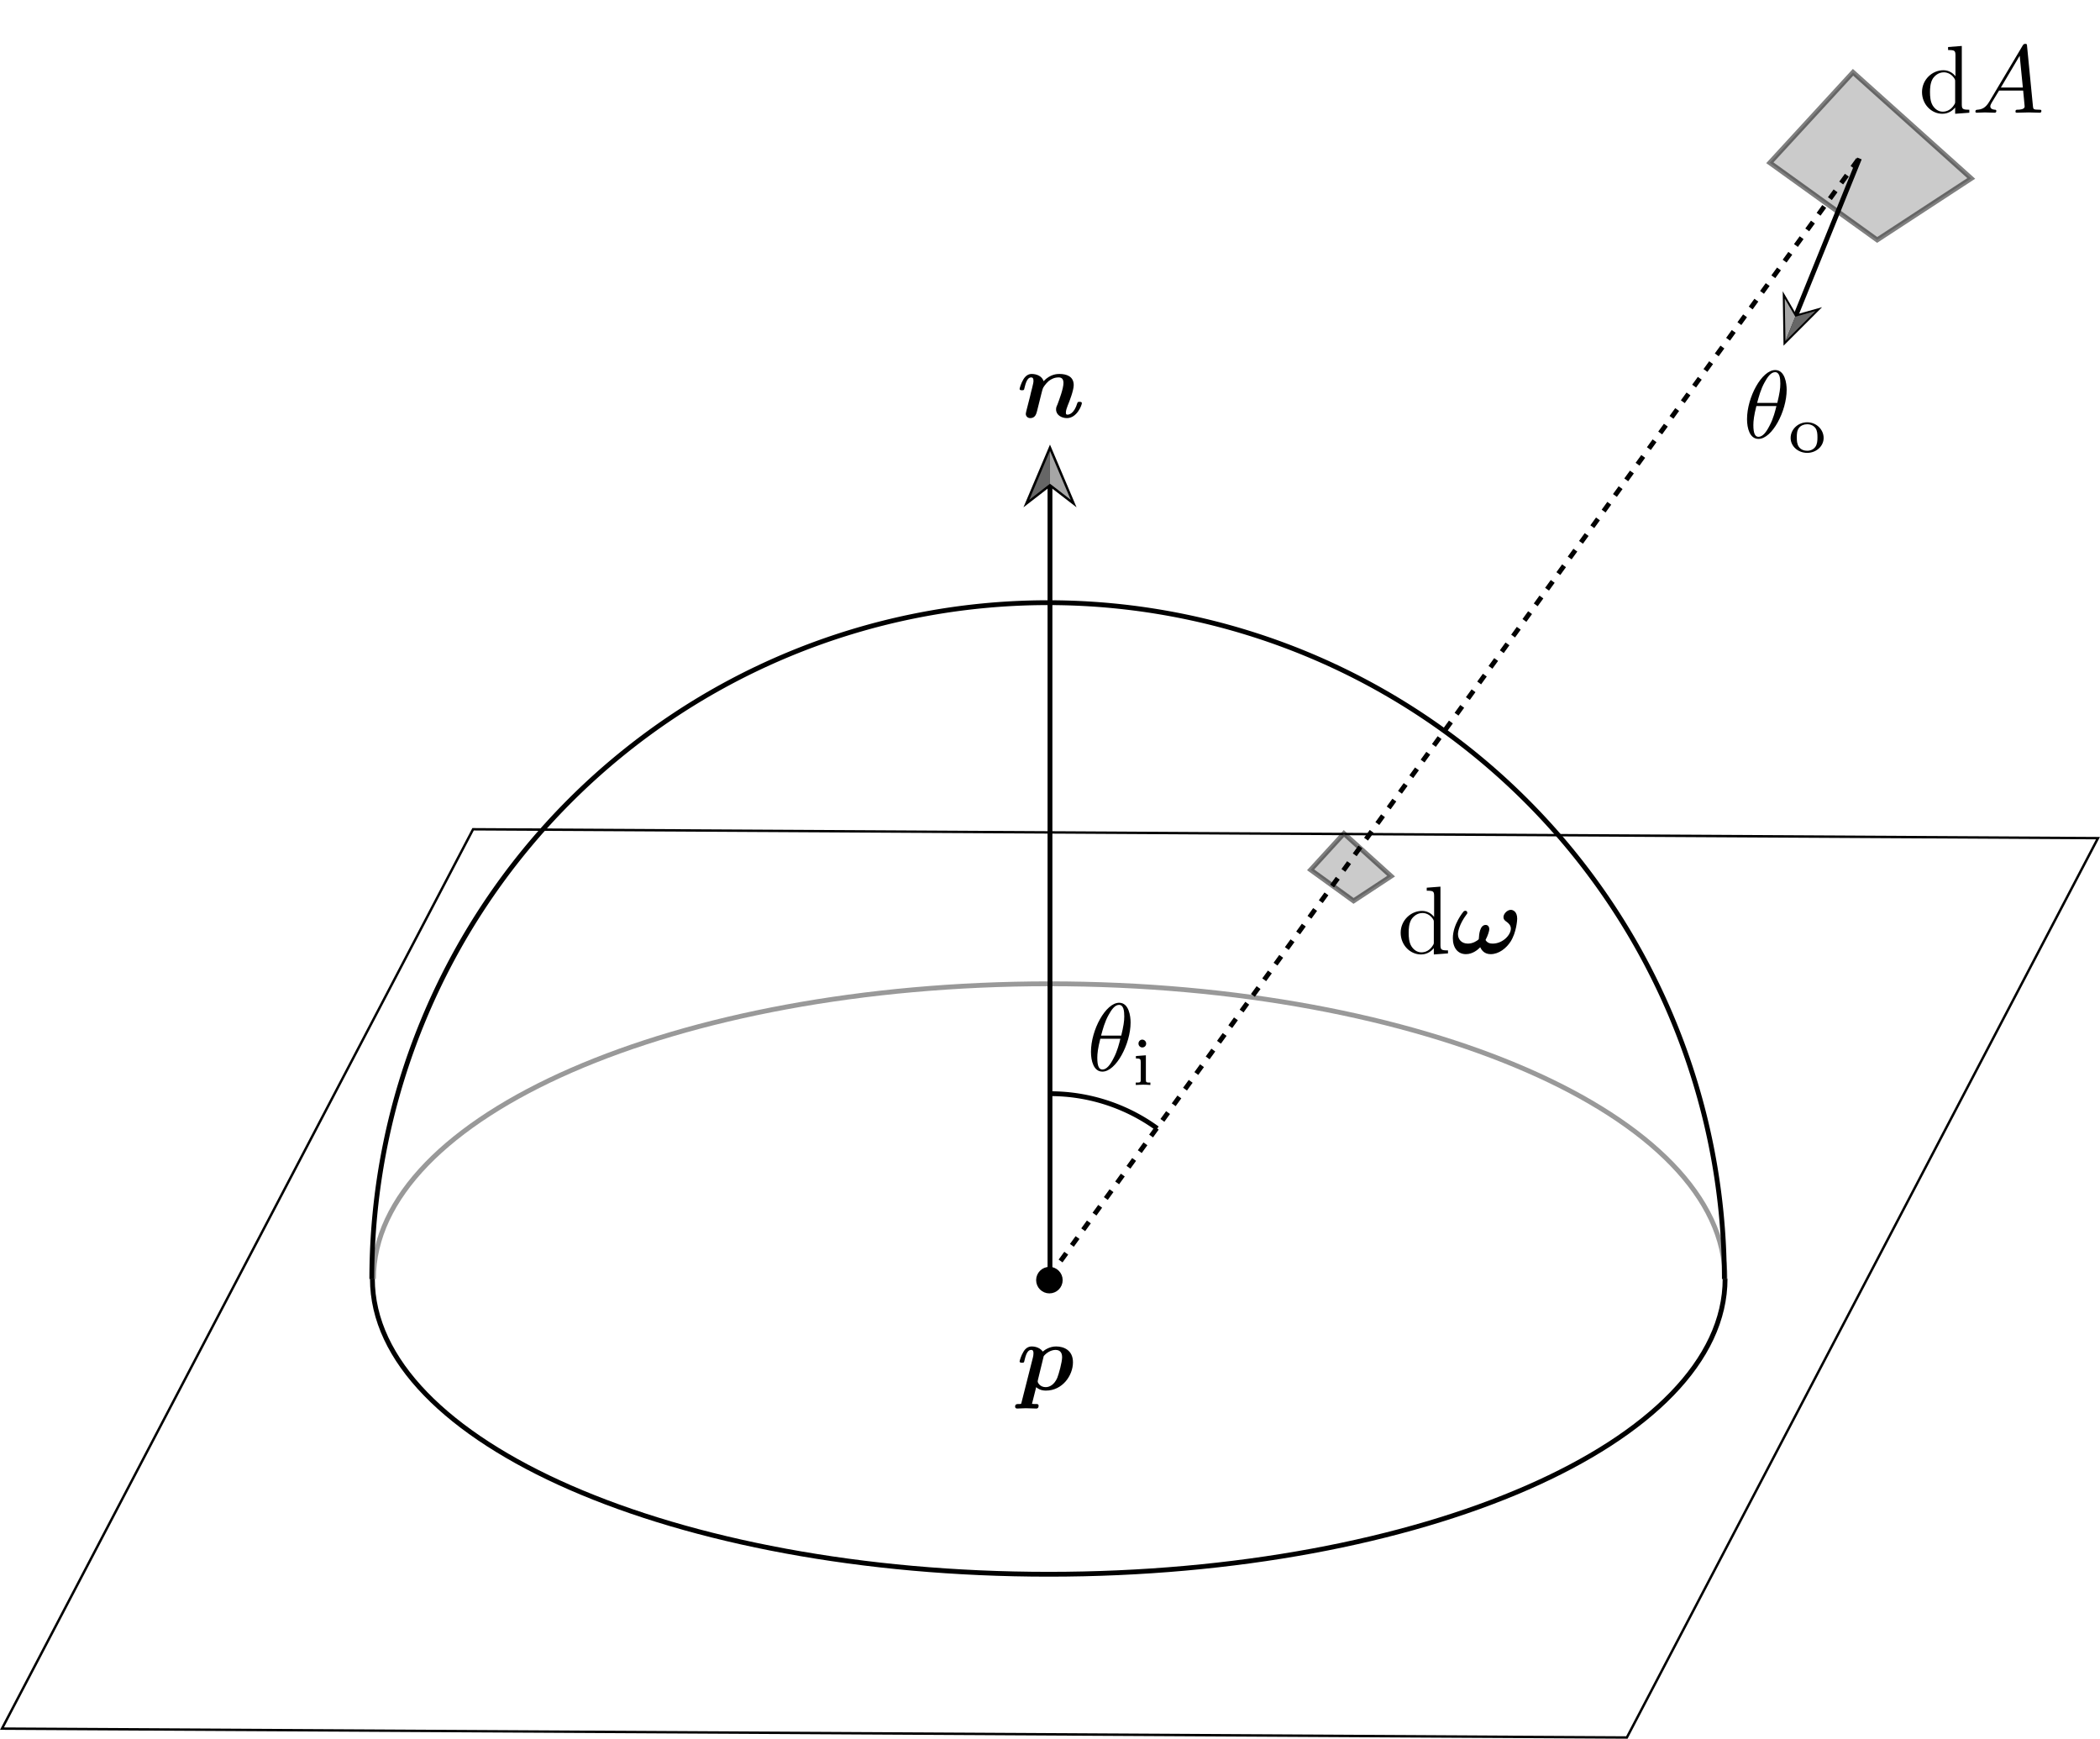 <?xml version="1.0" encoding="UTF-8" standalone="no"?>
<svg
   xmlns:dc="http://purl.org/dc/elements/1.1/"
   xmlns:cc="http://creativecommons.org/ns#"
   xmlns:rdf="http://www.w3.org/1999/02/22-rdf-syntax-ns#"
   xmlns:svg="http://www.w3.org/2000/svg"
   xmlns="http://www.w3.org/2000/svg"
   xmlns:xlink="http://www.w3.org/1999/xlink"
   xmlns:sodipodi="http://sodipodi.sourceforge.net/DTD/sodipodi-0.dtd"
   xmlns:inkscape="http://www.inkscape.org/namespaces/inkscape"
   id="Layer_1"
   data-name="Layer 1"
   viewBox="0 0 435.51 360.54"
   version="1.1"
   sodipodi:docname="Irradiancefromquadrilateral.svg"
   inkscape:version="1.0.1 (3bc2e813f5, 2020-09-07)">
  <sodipodi:namedview
     pagecolor="#ffffff"
     bordercolor="#666666"
     borderopacity="1"
     objecttolerance="10"
     gridtolerance="10"
     guidetolerance="10"
     inkscape:pageopacity="0"
     inkscape:pageshadow="2"
     inkscape:window-width="1920"
     inkscape:window-height="1017"
     id="namedview894"
     showgrid="false"
     inkscape:zoom="1.6463457"
     inkscape:cx="217.755"
     inkscape:cy="180.27"
     inkscape:window-x="1912"
     inkscape:window-y="-8"
     inkscape:window-maximized="1"
     inkscape:current-layer="Layer_1"
     inkscape:document-rotation="0" />
  <defs
     id="defs835">
    <style
       id="style833">.cls-1,.cls-2,.cls-3,.cls-8{fill:none;}.cls-1{stroke:#999;}.cls-1,.cls-2,.cls-3,.cls-6,.cls-7,.cls-8{stroke-miterlimit:10;}.cls-2,.cls-3,.cls-6,.cls-7,.cls-8{stroke:#000;}.cls-2{stroke-width:0.5px;}.cls-4{fill:#a6a6a6;}.cls-5{fill:#666;}.cls-7{fill:#999;opacity:0.5;}.cls-8{stroke-dasharray:2;}</style>
    <g
       id="g4304">
      <symbol
         overflow="visible"
         id="symbol5418">
        <path
           style="stroke:none;"
           d=""
           id="path1305" />
      </symbol>
      <symbol
         overflow="visible"
         id="symbol9201">
        <path
           style="stroke:none;"
           d="M 2.797 -3.75 C 2.656 -4.25 2.109 -4.5 1.562 -4.5 C 1.203 -4.5 0.922 -4.297 0.703 -3.938 C 0.453 -3.531 0.312 -3 0.312 -2.953 C 0.312 -2.812 0.469 -2.812 0.562 -2.812 C 0.672 -2.812 0.703 -2.812 0.75 -2.859 C 0.781 -2.875 0.781 -2.906 0.844 -3.156 C 1.031 -3.922 1.25 -4.141 1.516 -4.141 C 1.672 -4.141 1.75 -4.047 1.75 -3.781 C 1.75 -3.609 1.703 -3.453 1.609 -3.047 C 1.531 -2.766 1.438 -2.375 1.391 -2.156 L 1.031 -0.75 C 1 -0.625 0.953 -0.422 0.953 -0.359 C 0.953 -0.156 1.109 0.078 1.422 0.078 C 1.938 0.078 2.047 -0.375 2.125 -0.672 C 2.219 -1.047 2.297 -1.359 2.406 -1.797 C 2.438 -1.922 2.688 -2.953 2.719 -2.984 C 2.719 -3.047 3 -3.484 3.328 -3.766 C 3.609 -3.984 3.938 -4.141 4.359 -4.141 C 4.609 -4.141 4.859 -4.047 4.859 -3.562 C 4.859 -2.984 4.422 -1.828 4.234 -1.328 C 4.109 -1.062 4.094 -0.984 4.094 -0.812 C 4.094 -0.234 4.672 0.078 5.219 0.078 C 6.266 0.078 6.766 -1.281 6.766 -1.469 C 6.766 -1.609 6.625 -1.609 6.531 -1.609 C 6.406 -1.609 6.344 -1.609 6.297 -1.484 C 5.969 -0.375 5.438 -0.281 5.281 -0.281 C 5.203 -0.281 5.109 -0.281 5.109 -0.484 C 5.109 -0.719 5.203 -0.969 5.297 -1.219 C 5.469 -1.625 5.922 -2.797 5.922 -3.344 C 5.922 -4.266 5.156 -4.5 4.438 -4.5 C 4.234 -4.5 3.5 -4.5 2.797 -3.75 Z M 2.797 -3.75 "
           id="path8895" />
      </symbol>
    </g>
    <g
       id="g6192">
      <symbol
         overflow="visible"
         id="symbol3136">
        <path
           style="stroke:none;"
           d=""
           id="path3839" />
      </symbol>
      <symbol
         overflow="visible"
         id="symbol2848">
        <path
           style="stroke:none;"
           d="M 0.516 1.281 C 0.484 1.422 0.469 1.438 0.453 1.453 C 0.406 1.469 0.297 1.469 0.203 1.469 C 0.031 1.469 -0.156 1.469 -0.156 1.75 C -0.156 1.859 -0.062 1.938 0.047 1.938 C 0.328 1.938 0.656 1.906 0.953 1.906 C 1.312 1.906 1.688 1.938 2.031 1.938 C 2.094 1.938 2.281 1.938 2.281 1.641 C 2.281 1.469 2.125 1.469 2.031 1.469 C 1.891 1.469 1.719 1.469 1.594 1.453 L 2.031 -0.281 C 2.172 -0.141 2.5 0.078 3.031 0.078 C 4.766 0.078 5.844 -1.5 5.844 -2.859 C 5.844 -4.094 4.922 -4.5 4.094 -4.5 C 3.391 -4.5 2.875 -4.109 2.719 -3.969 C 2.328 -4.5 1.672 -4.5 1.562 -4.5 C 1.203 -4.5 0.906 -4.297 0.703 -3.938 C 0.453 -3.531 0.312 -3 0.312 -2.953 C 0.312 -2.812 0.469 -2.812 0.562 -2.812 C 0.672 -2.812 0.703 -2.812 0.75 -2.859 C 0.781 -2.875 0.781 -2.906 0.844 -3.156 C 1.031 -3.953 1.266 -4.141 1.516 -4.141 C 1.625 -4.141 1.75 -4.109 1.75 -3.781 C 1.75 -3.625 1.719 -3.484 1.688 -3.344 Z M 2.812 -3.5 C 3.094 -3.844 3.562 -4.141 4.047 -4.141 C 4.672 -4.141 4.719 -3.609 4.719 -3.391 C 4.719 -2.875 4.375 -1.641 4.219 -1.25 C 3.906 -0.531 3.422 -0.281 3.016 -0.281 C 2.422 -0.281 2.188 -0.75 2.188 -0.859 L 2.203 -1 Z M 2.812 -3.5 "
           id="path4694" />
      </symbol>
    </g>
    <g
       id="g8543">
      <symbol
         overflow="visible"
         id="symbol3746">
        <path
           style="stroke:none;"
           d=""
           id="path1064" />
      </symbol>
      <symbol
         overflow="visible"
         id="symbol20">
        <path
           style="stroke:none;"
           d="M 3.781 -0.547 L 3.781 0.109 L 5.25 0 L 5.25 -0.312 C 4.562 -0.312 4.469 -0.375 4.469 -0.875 L 4.469 -6.922 L 3.047 -6.812 L 3.047 -6.5 C 3.734 -6.5 3.812 -6.438 3.812 -5.938 L 3.812 -3.781 C 3.531 -4.141 3.094 -4.406 2.562 -4.406 C 1.391 -4.406 0.344 -3.422 0.344 -2.141 C 0.344 -0.875 1.312 0.109 2.453 0.109 C 3.094 0.109 3.531 -0.234 3.781 -0.547 Z M 3.781 -3.219 L 3.781 -1.172 C 3.781 -1 3.781 -0.984 3.672 -0.812 C 3.375 -0.328 2.938 -0.109 2.5 -0.109 C 2.047 -0.109 1.688 -0.375 1.453 -0.75 C 1.203 -1.156 1.172 -1.719 1.172 -2.141 C 1.172 -2.5 1.188 -3.094 1.469 -3.547 C 1.688 -3.859 2.062 -4.188 2.609 -4.188 C 2.953 -4.188 3.375 -4.031 3.672 -3.594 C 3.781 -3.422 3.781 -3.406 3.781 -3.219 Z M 3.781 -3.219 "
           id="path292" />
      </symbol>
      <symbol
         overflow="visible"
         id="symbol1358">
        <path
           style="stroke:none;"
           d=""
           id="path9455" />
      </symbol>
      <symbol
         overflow="visible"
         id="symbol3248">
        <path
           style="stroke:none;"
           d="M 3.609 -1.391 C 3.859 -1.859 4 -2.344 4 -2.516 C 4 -2.734 3.875 -2.953 3.625 -2.953 C 3 -2.953 2.938 -1.891 2.922 -1.625 C 2.906 -1.469 2.906 -1.469 2.891 -1.453 C 2.734 -1.312 2.312 -1.016 1.781 -1.016 C 1.125 -1.016 0.75 -1.453 0.75 -2 C 0.75 -2.312 0.922 -3.062 1.609 -4 C 1.703 -4.109 1.719 -4.141 1.719 -4.219 C 1.719 -4.344 1.625 -4.422 1.516 -4.422 C 1.422 -4.422 1.359 -4.359 1.344 -4.359 C 1.297 -4.312 0.219 -3.016 0.219 -1.578 C 0.219 -0.578 0.734 0.078 1.578 0.078 C 2.281 0.078 2.844 -0.406 3.062 -0.641 C 3.188 -0.344 3.484 0.078 4.141 0.078 C 5 0.078 5.766 -0.547 6.203 -1.219 C 6.812 -2.172 6.891 -3.453 6.891 -3.594 C 6.891 -4.359 6.438 -4.516 6.234 -4.516 C 5.859 -4.516 5.469 -4.109 5.469 -3.766 C 5.469 -3.5 5.656 -3.375 5.766 -3.297 C 6.016 -3.125 6.234 -2.891 6.234 -2.578 C 6.234 -1.906 5.391 -1.016 4.344 -1.016 C 4.062 -1.016 3.781 -1.094 3.609 -1.391 Z M 3.609 -1.391 "
           id="path2599" />
      </symbol>
    </g>
    <g
       id="g5952">
      <symbol
         overflow="visible"
         id="symbol1777">
        <path
           style="stroke:none;"
           d=""
           id="path520" />
      </symbol>
      <symbol
         overflow="visible"
         id="symbol5102">
        <path
           style="stroke:none;"
           d="M 3.781 -0.547 L 3.781 0.109 L 5.25 0 L 5.25 -0.312 C 4.562 -0.312 4.469 -0.375 4.469 -0.875 L 4.469 -6.922 L 3.047 -6.812 L 3.047 -6.5 C 3.734 -6.5 3.812 -6.438 3.812 -5.938 L 3.812 -3.781 C 3.531 -4.141 3.094 -4.406 2.562 -4.406 C 1.391 -4.406 0.344 -3.422 0.344 -2.141 C 0.344 -0.875 1.312 0.109 2.453 0.109 C 3.094 0.109 3.531 -0.234 3.781 -0.547 Z M 3.781 -3.219 L 3.781 -1.172 C 3.781 -1 3.781 -0.984 3.672 -0.812 C 3.375 -0.328 2.938 -0.109 2.5 -0.109 C 2.047 -0.109 1.688 -0.375 1.453 -0.75 C 1.203 -1.156 1.172 -1.719 1.172 -2.141 C 1.172 -2.5 1.188 -3.094 1.469 -3.547 C 1.688 -3.859 2.062 -4.188 2.609 -4.188 C 2.953 -4.188 3.375 -4.031 3.672 -3.594 C 3.781 -3.422 3.781 -3.406 3.781 -3.219 Z M 3.781 -3.219 "
           id="path4917" />
      </symbol>
      <symbol
         overflow="visible"
         id="symbol4766">
        <path
           style="stroke:none;"
           d=""
           id="path3223" />
      </symbol>
      <symbol
         overflow="visible"
         id="symbol7526">
        <path
           style="stroke:none;"
           d="M 1.781 -1.141 C 1.391 -0.484 1 -0.344 0.562 -0.312 C 0.438 -0.297 0.344 -0.297 0.344 -0.109 C 0.344 -0.047 0.406 0 0.484 0 C 0.75 0 1.062 -0.031 1.328 -0.031 C 1.672 -0.031 2.016 0 2.328 0 C 2.391 0 2.516 0 2.516 -0.188 C 2.516 -0.297 2.438 -0.312 2.359 -0.312 C 2.141 -0.328 1.891 -0.406 1.891 -0.656 C 1.891 -0.781 1.953 -0.891 2.031 -1.031 L 2.797 -2.297 L 5.297 -2.297 C 5.312 -2.094 5.453 -0.734 5.453 -0.641 C 5.453 -0.344 4.938 -0.312 4.734 -0.312 C 4.594 -0.312 4.5 -0.312 4.5 -0.109 C 4.5 0 4.609 0 4.641 0 C 5.047 0 5.469 -0.031 5.875 -0.031 C 6.125 -0.031 6.766 0 7.016 0 C 7.062 0 7.188 0 7.188 -0.203 C 7.188 -0.312 7.094 -0.312 6.953 -0.312 C 6.344 -0.312 6.344 -0.375 6.312 -0.672 L 5.703 -6.891 C 5.688 -7.094 5.688 -7.141 5.516 -7.141 C 5.359 -7.141 5.312 -7.062 5.25 -6.969 Z M 2.984 -2.609 L 4.938 -5.906 L 5.266 -2.609 Z M 2.984 -2.609 "
           id="path3731" />
      </symbol>
    </g>
    <g
       id="g3981">
      <symbol
         overflow="visible"
         id="symbol758">
        <path
           style="stroke:none;"
           d=""
           id="path6815" />
      </symbol>
      <symbol
         overflow="visible"
         id="symbol2053">
        <path
           style="stroke:none;"
           d="M 4.531 -4.984 C 4.531 -5.641 4.359 -7.031 3.344 -7.031 C 1.953 -7.031 0.422 -4.219 0.422 -1.938 C 0.422 -1 0.703 0.109 1.609 0.109 C 3.016 0.109 4.531 -2.75 4.531 -4.984 Z M 1.469 -3.625 C 1.641 -4.25 1.844 -5.047 2.25 -5.766 C 2.516 -6.25 2.875 -6.812 3.328 -6.812 C 3.812 -6.812 3.875 -6.172 3.875 -5.609 C 3.875 -5.109 3.797 -4.609 3.562 -3.625 Z M 3.469 -3.297 C 3.359 -2.844 3.156 -2 2.766 -1.281 C 2.422 -0.594 2.047 -0.109 1.609 -0.109 C 1.281 -0.109 1.078 -0.406 1.078 -1.328 C 1.078 -1.75 1.141 -2.328 1.391 -3.297 Z M 3.469 -3.297 "
           id="path1019" />
      </symbol>
      <symbol
         overflow="visible"
         id="symbol1647">
        <path
           style="stroke:none;"
           d=""
           id="path5219" />
      </symbol>
      <symbol
         overflow="visible"
         id="symbol845">
        <path
           style="stroke:none;"
           d="M 3.688 -1.484 C 3.688 -2.359 2.938 -3.109 1.984 -3.109 C 1.016 -3.109 0.266 -2.359 0.266 -1.484 C 0.266 -0.625 1.031 0.062 1.984 0.062 C 2.922 0.062 3.688 -0.625 3.688 -1.484 Z M 1.984 -0.156 C 1.719 -0.156 1.344 -0.234 1.109 -0.578 C 0.922 -0.859 0.906 -1.219 0.906 -1.547 C 0.906 -1.844 0.906 -2.266 1.156 -2.562 C 1.328 -2.766 1.625 -2.906 1.984 -2.906 C 2.391 -2.906 2.688 -2.719 2.844 -2.5 C 3.031 -2.234 3.047 -1.875 3.047 -1.547 C 3.047 -1.219 3.031 -0.844 2.828 -0.562 C 2.641 -0.297 2.328 -0.156 1.984 -0.156 Z M 1.984 -0.156 "
           id="path1260" />
      </symbol>
    </g>
    <g
       id="g5084">
      <symbol
         overflow="visible"
         id="symbol5067">
        <path
           style="stroke:none;"
           d=""
           id="path7767" />
      </symbol>
      <symbol
         overflow="visible"
         id="symbol9040">
        <path
           style="stroke:none;"
           d="M 4.531 -4.984 C 4.531 -5.641 4.359 -7.031 3.344 -7.031 C 1.953 -7.031 0.422 -4.219 0.422 -1.938 C 0.422 -1 0.703 0.109 1.609 0.109 C 3.016 0.109 4.531 -2.75 4.531 -4.984 Z M 1.469 -3.625 C 1.641 -4.25 1.844 -5.047 2.25 -5.766 C 2.516 -6.25 2.875 -6.812 3.328 -6.812 C 3.812 -6.812 3.875 -6.172 3.875 -5.609 C 3.875 -5.109 3.797 -4.609 3.562 -3.625 Z M 3.469 -3.297 C 3.359 -2.844 3.156 -2 2.766 -1.281 C 2.422 -0.594 2.047 -0.109 1.609 -0.109 C 1.281 -0.109 1.078 -0.406 1.078 -1.328 C 1.078 -1.75 1.141 -2.328 1.391 -3.297 Z M 3.469 -3.297 "
           id="path823" />
      </symbol>
      <symbol
         overflow="visible"
         id="symbol6688">
        <path
           style="stroke:none;"
           d=""
           id="path3685" />
      </symbol>
      <symbol
         overflow="visible"
         id="symbol5677">
        <path
           style="stroke:none;"
           d="M 1.469 -4.297 C 1.469 -4.5 1.297 -4.703 1.062 -4.703 C 0.859 -4.703 0.672 -4.531 0.672 -4.297 C 0.672 -4.047 0.875 -3.891 1.062 -3.891 C 1.297 -3.891 1.469 -4.062 1.469 -4.297 Z M 0.406 -3 L 0.406 -2.75 C 0.844 -2.75 0.906 -2.703 0.906 -2.359 L 0.906 -0.547 C 0.906 -0.25 0.844 -0.25 0.391 -0.25 L 0.391 0 C 0.406 0 0.891 -0.031 1.172 -0.031 C 1.422 -0.031 1.672 -0.016 1.906 0 L 1.906 -0.25 C 1.5 -0.25 1.438 -0.25 1.438 -0.547 L 1.438 -3.078 Z M 0.406 -3 "
           id="path7489" />
      </symbol>
    </g>
  </defs>
  <title
     id="title837">Irradiance from quadrilateral</title>
  <path
     class="cls-1"
     d="M357.76,265.21C357.76,231.4,295,204,217.61,204S77.46,231.4,77.46,265.21"
     id="path839" />
  <polygon
     class="cls-2"
     points="435.09 173.8 98.11 171.96 0.41 358.45 337.39 360.29 435.09 173.8"
     id="polygon841" />
  <line
     class="cls-3"
     x1="217.75"
     y1="265.74"
     x2="217.75"
     y2="100.29"
     id="line843" />
  <polygon
     points="223.26 105.2 217.75 100.94 212.25 105.2 217.75 92.19 223.26 105.2"
     id="polygon845" />
  <polygon
     class="cls-4"
     points="222.06 103.64 217.75 93.5 217.75 100.31 222.06 103.64"
     id="polygon847" />
  <polygon
     class="cls-5"
     points="213.46 103.64 217.75 93.5 217.75 100.31 213.46 103.64"
     id="polygon849" />
  <circle
     class="cls-6"
     cx="217.63"
     cy="265.45"
     r="2.25"
     id="circle851" />
  <path
     class="cls-3"
     d="M77.11,265.22a140.25,140.25,0,0,1,280.5,0"
     id="path857" />
  <path
     class="cls-3"
     d="M77.23,265.17c0,33.84,62.8,61.27,140.27,61.27S357.76,299,357.76,265.17"
     id="path859" />
  <polygon
     class="cls-7"
     points="384.29 14.99 408.81 37 389.3 49.75 367.04 33.75 384.29 14.99"
     id="polygon861" />
  <polygon
     class="cls-7"
     points="278.71 172.83 288.5 181.68 280.71 186.81 271.81 180.37 278.71 172.83"
     id="polygon863" />
  <line
     class="cls-3"
     x1="385.62"
     y1="32.86"
     x2="372.32"
     y2="65.68"
     id="line873" />
  <polygon
     points="369.71 60.39 372.51 65.2 377.87 63.7 369.88 71.69 369.71 60.39"
     id="polygon875" />
  <polygon
     class="cls-4"
     points="370.13 61.91 370.28 70.72 372.32 65.67 370.13 61.91"
     id="polygon877" />
  <polygon
     class="cls-5"
     points="376.51 64.49 370.28 70.72 372.32 65.67 376.51 64.49"
     id="polygon879" />
  <line
     class="cls-8"
     x1="385.36"
     y1="33.09"
     x2="216.51"
     y2="266.23"
     id="line885" />
  <path
     class="cls-3"
     d="M217.88,226.79A37.73,37.73,0,0,1,240,234"
     id="path887" />
  <g
     inkscape:label=""
     transform="matrix(2,0,0,2,26.979,-77.382)"
     id="g938">
    <g
       id="g7722">
      <g
         style="fill:#000000;fill-opacity:1"
         id="g5106">
        <use
           xlink:href="#symbol9201"
           x="91.925"
           y="81.963"
           id="use9226"
           width="100%"
           height="100%" />
      </g>
    </g>
  </g>
  <g
     inkscape:label=""
     transform="matrix(2,0,0,2,26.979,124.277)"
     id="g999">
    <g
       id="g4613">
      <g
         style="fill:#000000;fill-opacity:1"
         id="g5645">
        <use
           xlink:href="#symbol2848"
           x="91.925"
           y="81.963"
           id="use5621"
           width="100%"
           height="100%" />
      </g>
    </g>
  </g>
  <g
     inkscape:label=""
     transform="matrix(2,0,0,2,105.942,33.774)"
     id="g1075">
    <g
       id="g1918">
      <g
         style="fill:#000000;fill-opacity:1"
         id="g447">
        <use
           xlink:href="#symbol20"
           x="91.925"
           y="81.963"
           id="use5237"
           width="100%"
           height="100%" />
      </g>
      <g
         style="fill:#000000;fill-opacity:1"
         id="g8556">
        <use
           xlink:href="#symbol3248"
           x="97.46"
           y="81.963"
           id="use8047"
           width="100%"
           height="100%" />
      </g>
    </g>
  </g>
  <g
     inkscape:label=""
     transform="matrix(2,0,0,2,214.06,-140.552)"
     id="g1172">
    <g
       id="g7449">
      <g
         style="fill:#000000;fill-opacity:1"
         id="g4674">
        <use
           xlink:href="#symbol5102"
           x="91.925"
           y="81.963"
           id="use4127"
           width="100%"
           height="100%" />
      </g>
      <g
         style="fill:#000000;fill-opacity:1"
         id="g5282">
        <use
           xlink:href="#symbol7526"
           x="97.46"
           y="81.963"
           id="use7063"
           width="100%"
           height="100%" />
      </g>
    </g>
  </g>
  <g
     inkscape:label=""
     transform="matrix(2,0,0,2,177.616,-73.13)"
     id="g1284">
    <g
       id="g8072">
      <g
         style="fill:#000000;fill-opacity:1"
         id="g5415">
        <use
           xlink:href="#symbol2053"
           x="91.925"
           y="81.963"
           id="use1830"
           width="100%"
           height="100%" />
      </g>
      <g
         style="fill:#000000;fill-opacity:1"
         id="g5290">
        <use
           xlink:href="#symbol845"
           x="96.602"
           y="83.457"
           id="use6111"
           width="100%"
           height="100%" />
      </g>
    </g>
  </g>
  <g
     inkscape:label=""
     transform="matrix(2,0,0,2,41.557,58.07)"
     id="g1411">
    <g
       id="g2854">
      <g
         style="fill:#000000;fill-opacity:1"
         id="g5387">
        <use
           xlink:href="#symbol9040"
           x="91.925"
           y="81.963"
           id="use1261"
           width="100%"
           height="100%" />
      </g>
      <g
         style="fill:#000000;fill-opacity:1"
         id="g4534">
        <use
           xlink:href="#symbol5677"
           x="96.602"
           y="83.457"
           id="use3769"
           width="100%"
           height="100%" />
      </g>
    </g>
  </g>
</svg>
